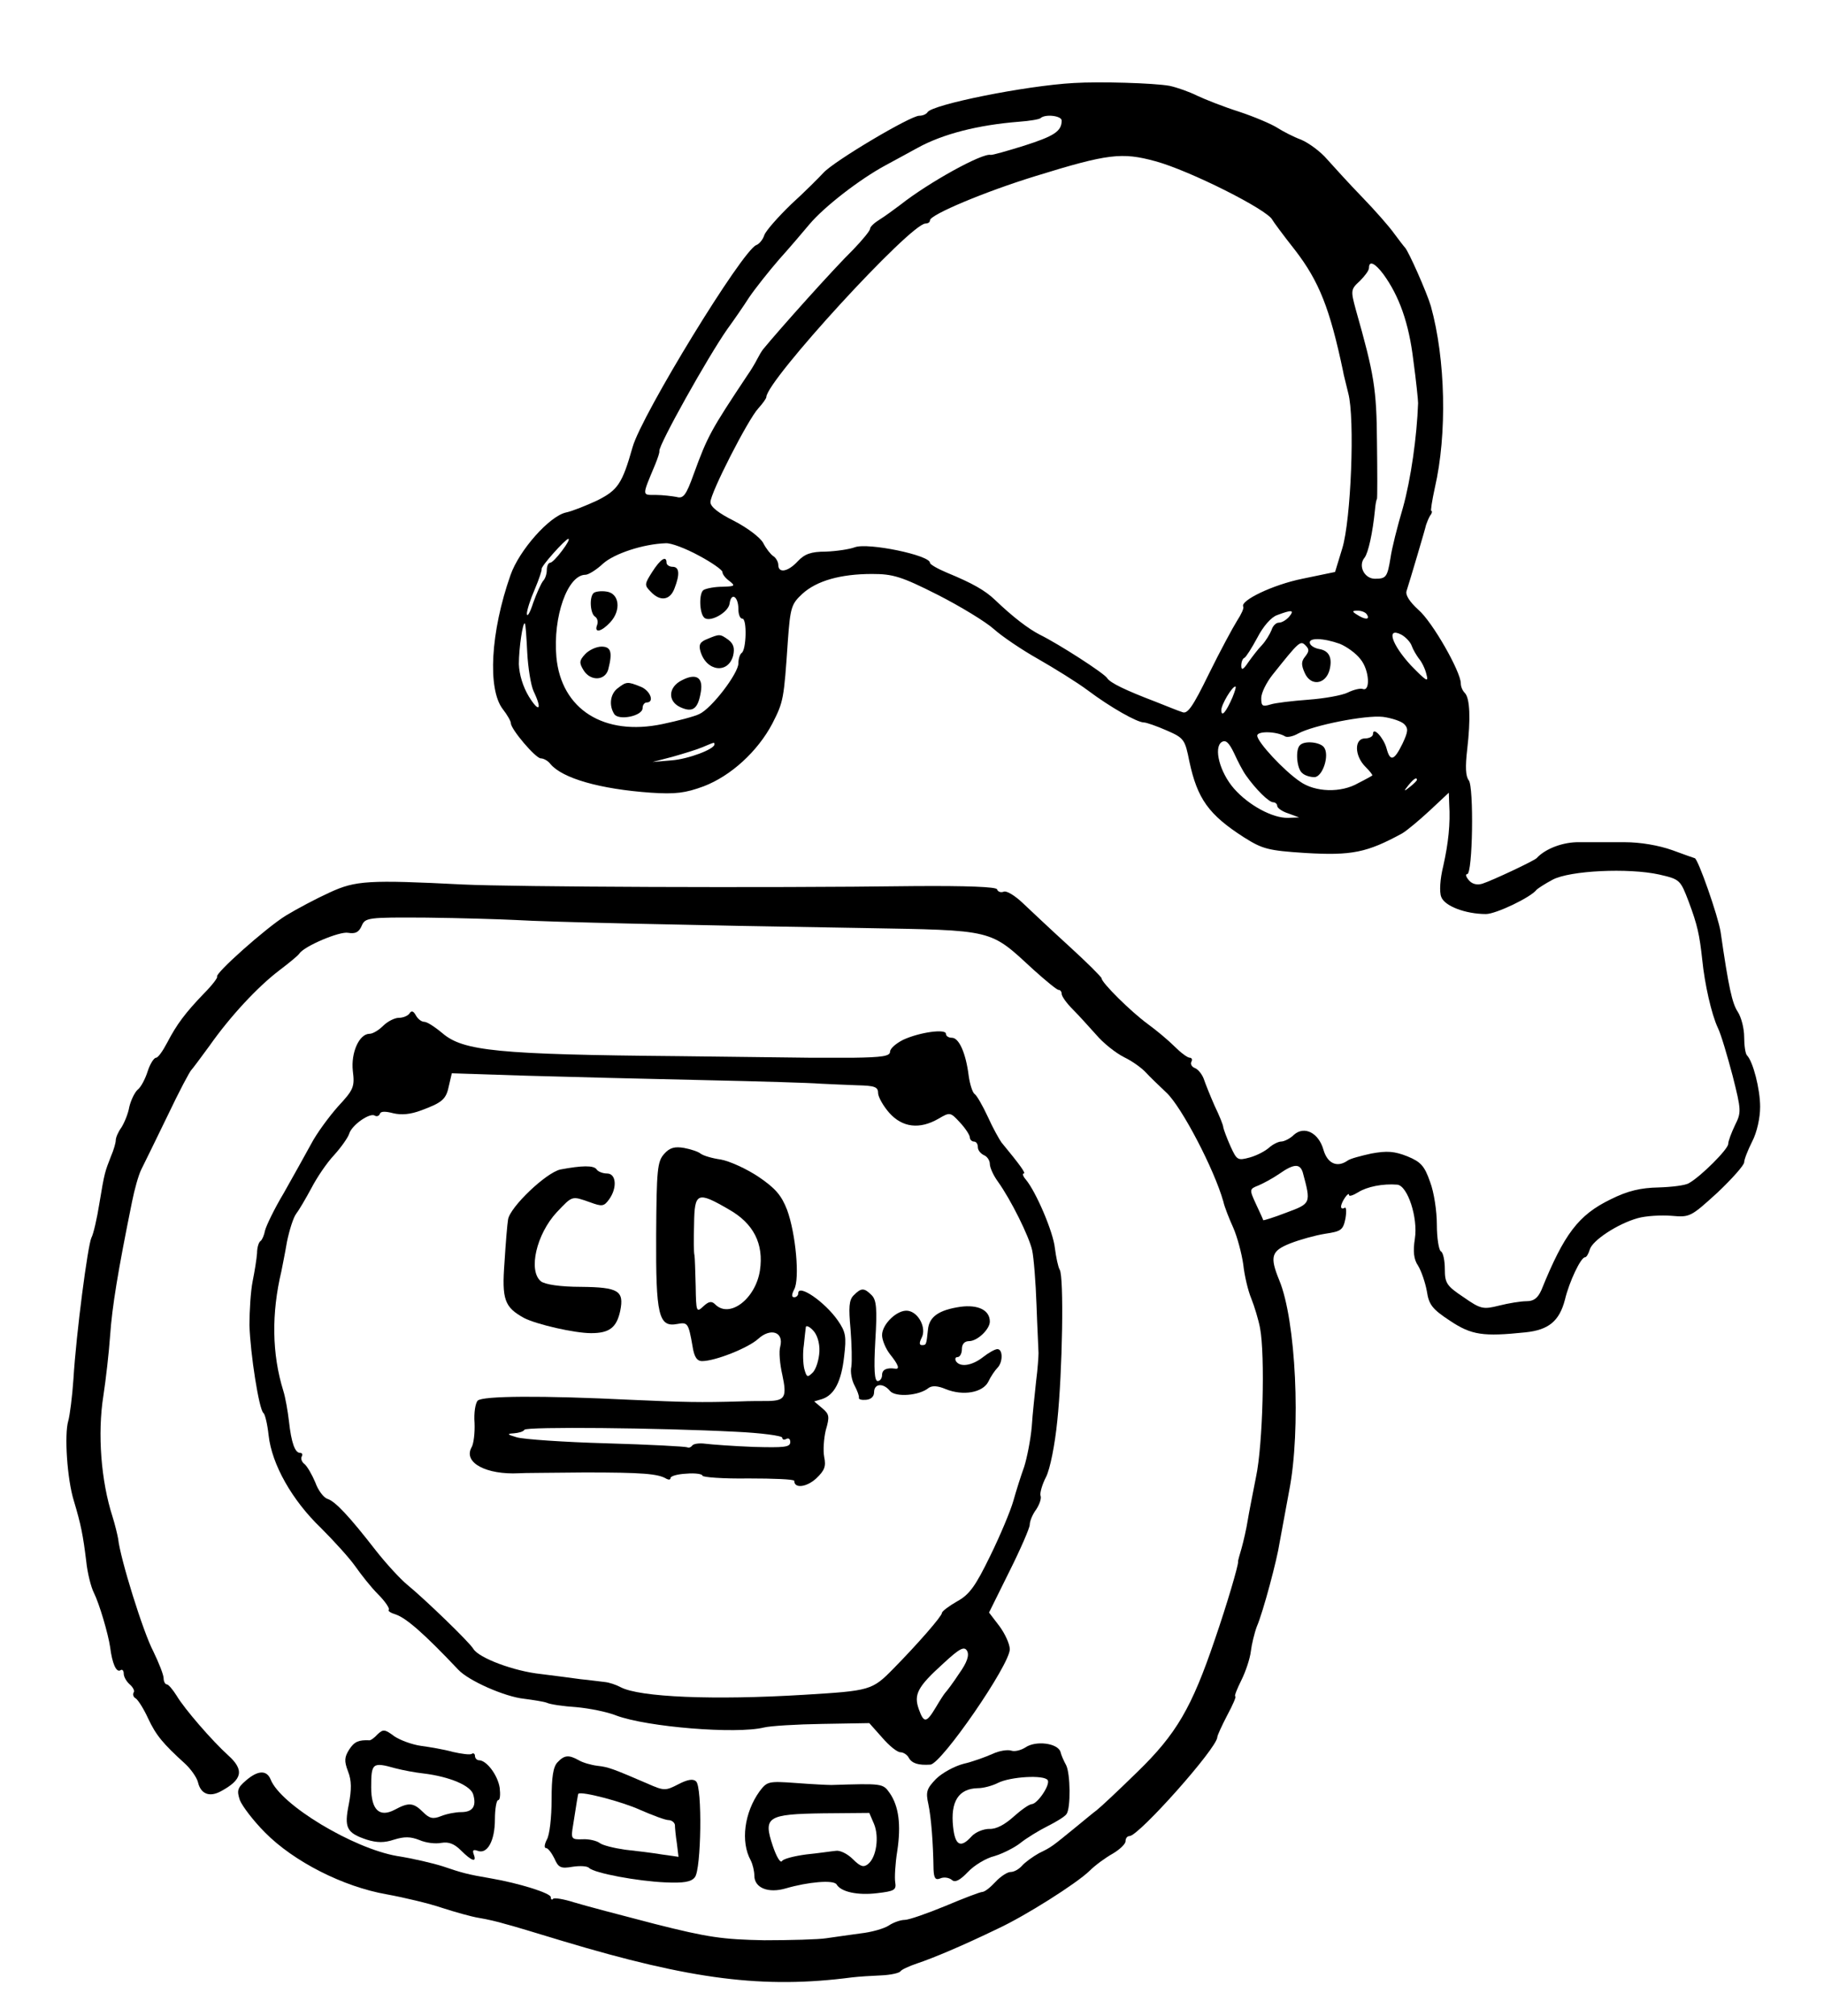 <?xml version="1.0" standalone="no"?>
<!DOCTYPE svg PUBLIC "-//W3C//DTD SVG 20010904//EN"
 "http://www.w3.org/TR/2001/REC-SVG-20010904/DTD/svg10.dtd">
<svg version="1.0" xmlns="http://www.w3.org/2000/svg"
 width="457pt" height="505pt" viewBox="0 0 457 505"
 preserveAspectRatio="xMidYMid meet">
<g transform="translate(0,505) scale(0.1,-0.1)"
fill="#000000" stroke="none">
<path d="M2690 4842 c-123 -7 -354 -54 -366 -73 -3 -5 -12 -9 -21 -9 -22 0
-214 -114 -240 -143 -11 -12 -47 -48 -81 -79 -33 -32 -63 -66 -67 -77 -3 -10
-12 -22 -20 -25 -35 -13 -287 -425 -310 -506 -26 -92 -37 -108 -89 -134 -28
-13 -63 -27 -78 -30 -41 -9 -117 -94 -139 -157 -50 -142 -58 -286 -19 -336 11
-14 20 -30 20 -35 0 -15 62 -88 75 -88 7 0 18 -6 24 -14 30 -36 124 -63 252
-72 61 -4 86 -1 132 16 68 26 135 87 172 157 28 55 29 60 39 208 6 83 9 92 36
117 36 33 96 50 175 50 52 0 73 -6 164 -52 57 -29 121 -68 141 -86 20 -18 70
-52 111 -75 40 -23 97 -58 125 -79 56 -42 123 -80 140 -80 6 0 32 -9 57 -20
44 -19 46 -23 57 -78 20 -93 48 -133 137 -190 46 -29 60 -33 153 -39 117 -7
155 1 243 49 12 7 43 33 70 58 l47 44 1 -29 c3 -49 -2 -97 -15 -155 -8 -32
-10 -65 -5 -77 8 -23 61 -43 112 -43 25 0 113 42 127 61 3 3 21 15 40 25 43
23 190 30 267 13 52 -12 53 -13 74 -68 22 -59 27 -82 34 -146 6 -60 23 -136
39 -170 8 -16 24 -71 37 -120 22 -87 22 -92 6 -124 -9 -19 -17 -40 -17 -47 0
-13 -68 -81 -98 -98 -9 -6 -44 -10 -77 -11 -44 -1 -76 -8 -120 -30 -80 -39
-116 -86 -173 -227 -9 -20 -19 -28 -37 -28 -15 0 -45 -5 -69 -11 -40 -10 -46
-9 -89 21 -42 28 -47 35 -47 70 0 21 -4 42 -10 45 -5 3 -10 33 -10 67 0 33 -7
81 -17 107 -14 40 -23 50 -57 64 -33 13 -51 14 -90 7 -27 -6 -54 -13 -60 -18
-26 -18 -50 -7 -60 27 -12 43 -48 61 -74 38 -10 -10 -25 -17 -32 -17 -7 0 -21
-7 -30 -15 -10 -9 -31 -20 -49 -25 -30 -8 -32 -7 -48 28 -9 20 -17 42 -18 47
0 6 -10 30 -22 55 -11 25 -23 55 -27 67 -4 11 -14 24 -22 27 -8 3 -12 10 -9
16 3 5 1 10 -4 10 -6 0 -23 13 -38 28 -16 16 -46 41 -68 57 -41 30 -115 103
-115 114 0 3 -37 40 -82 81 -45 41 -97 90 -116 108 -19 18 -40 31 -47 28 -8
-3 -15 0 -17 6 -2 6 -74 9 -208 8 -379 -5 -1004 -2 -1130 4 -237 12 -269 10
-334 -20 -33 -15 -82 -41 -110 -58 -50 -31 -179 -146 -172 -153 2 -2 -12 -21
-33 -42 -47 -49 -68 -77 -92 -123 -11 -21 -23 -38 -28 -38 -5 0 -15 -15 -21
-34 -6 -19 -17 -40 -25 -46 -7 -6 -17 -26 -21 -43 -3 -18 -13 -41 -20 -52 -8
-11 -14 -25 -14 -32 0 -6 -5 -24 -12 -40 -15 -39 -16 -39 -29 -118 -6 -38 -15
-77 -20 -86 -9 -19 -38 -238 -45 -354 -3 -44 -9 -91 -13 -105 -10 -34 -3 -145
14 -200 18 -60 23 -86 31 -151 3 -30 12 -65 19 -79 14 -28 36 -103 41 -137 5
-40 15 -63 25 -58 5 4 9 0 9 -8 0 -8 7 -20 15 -27 8 -7 13 -16 10 -20 -3 -5
-1 -12 5 -15 6 -4 20 -26 31 -50 20 -43 38 -64 93 -114 14 -13 29 -34 32 -46
7 -30 29 -38 57 -23 54 29 60 53 19 90 -41 37 -110 117 -129 149 -10 16 -21
29 -25 29 -4 0 -8 7 -8 15 0 9 -12 39 -26 68 -25 47 -83 233 -88 282 -2 11 -8
36 -14 55 -29 90 -38 208 -23 303 6 39 14 108 17 152 5 71 19 158 55 335 6 30
16 66 23 80 7 14 37 75 66 135 29 61 56 112 60 115 3 3 23 30 45 60 52 74 121
148 175 189 25 19 47 37 50 42 13 19 101 56 122 52 18 -3 27 1 34 17 9 21 14
22 163 21 84 -1 185 -4 224 -6 81 -5 429 -13 866 -20 336 -6 319 -2 431 -105
30 -27 58 -50 62 -50 5 0 8 -5 8 -10 0 -6 12 -23 28 -39 15 -15 41 -44 59 -64
17 -20 48 -45 70 -56 21 -10 45 -28 54 -38 9 -10 33 -33 52 -51 38 -36 119
-191 142 -272 3 -14 15 -44 25 -66 10 -23 21 -64 25 -92 3 -28 12 -66 20 -85
8 -20 18 -53 22 -74 13 -68 7 -294 -10 -373 -8 -41 -18 -91 -21 -110 -3 -19
-10 -50 -15 -68 -5 -18 -10 -33 -9 -35 1 -8 -28 -107 -58 -194 -58 -171 -96
-237 -195 -333 -48 -47 -93 -89 -101 -95 -7 -5 -31 -25 -53 -43 -59 -48 -59
-49 -92 -65 -16 -9 -35 -23 -42 -31 -8 -9 -20 -16 -29 -16 -8 0 -25 -11 -38
-25 -13 -14 -27 -25 -33 -25 -5 0 -47 -16 -92 -35 -46 -19 -92 -35 -102 -35
-10 0 -28 -6 -40 -14 -12 -8 -44 -17 -72 -20 -27 -4 -66 -9 -85 -12 -19 -3
-89 -5 -155 -5 -104 2 -141 7 -275 41 -85 22 -176 46 -202 54 -25 8 -49 12
-52 9 -3 -4 -6 -2 -6 4 0 10 -80 35 -150 47 -59 10 -73 14 -120 30 -25 8 -76
20 -115 26 -110 19 -292 128 -317 192 -10 24 -32 23 -62 -3 -21 -18 -23 -25
-15 -49 6 -15 34 -52 63 -81 72 -73 196 -136 305 -155 44 -8 107 -23 139 -34
31 -10 73 -22 92 -25 19 -3 49 -10 65 -15 17 -4 82 -24 145 -43 323 -97 503
-120 725 -91 17 2 49 4 73 5 24 1 45 6 48 10 2 4 21 13 42 20 39 13 111 43
202 87 69 32 197 113 230 145 14 14 40 33 58 43 17 10 32 24 32 31 0 7 4 13
10 13 23 0 220 221 220 248 0 4 11 28 25 55 14 26 23 47 20 47 -3 0 4 18 15
40 11 22 22 55 24 73 2 17 9 46 15 62 16 37 51 169 57 210 3 17 14 75 24 130
30 153 17 428 -25 528 -24 59 -20 73 28 92 23 9 62 20 87 24 40 6 45 9 51 38
3 18 2 30 -2 27 -5 -3 -9 -2 -9 3 0 11 20 40 20 29 0 -4 10 -1 23 7 22 14 62
22 98 19 26 -3 52 -83 44 -135 -5 -32 -3 -52 8 -68 8 -13 18 -42 22 -64 5 -34
14 -45 58 -74 54 -36 83 -40 189 -29 58 6 85 28 99 82 11 46 40 106 50 106 4
0 9 9 12 19 6 23 70 65 120 79 21 6 59 8 85 6 46 -4 48 -3 115 58 37 35 67 69
67 76 0 7 9 30 20 52 12 23 20 59 20 87 0 45 -18 114 -33 129 -4 4 -7 25 -7
46 0 21 -7 49 -16 63 -14 21 -23 61 -43 200 -6 39 -57 185 -65 185 -1 0 -26 9
-56 20 -34 12 -79 20 -120 20 -36 0 -86 0 -112 0 -41 1 -86 -16 -108 -40 -7
-7 -111 -56 -136 -64 -13 -4 -26 -1 -34 9 -7 8 -9 15 -4 15 14 0 17 219 4 235
-8 10 -9 34 -4 77 9 77 7 129 -6 142 -6 6 -10 16 -10 24 0 29 -71 154 -106
184 -22 20 -33 37 -30 47 9 28 47 156 49 166 2 6 6 16 10 23 5 6 6 12 3 12 -2
0 2 26 9 58 31 134 27 322 -10 455 -10 34 -56 138 -65 147 -3 3 -15 19 -27 35
-12 17 -48 58 -80 91 -32 33 -71 76 -88 95 -16 19 -46 41 -65 49 -19 7 -46 21
-60 30 -14 9 -56 27 -95 40 -38 12 -86 31 -105 40 -20 10 -51 21 -70 25 -40 7
-174 11 -240 7z m-30 -94 c0 -27 -19 -39 -94 -63 -42 -13 -80 -24 -84 -23 -21
5 -155 -69 -226 -125 -16 -12 -39 -29 -52 -37 -13 -8 -24 -18 -24 -23 0 -5
-19 -28 -42 -52 -50 -49 -185 -200 -226 -250 -4 -5 -11 -17 -15 -25 -4 -8 -15
-27 -25 -41 -91 -137 -99 -151 -134 -247 -19 -53 -26 -62 -43 -57 -11 2 -35 5
-52 5 -35 0 -35 -4 -2 75 7 17 12 32 11 35 -2 15 121 235 170 305 16 22 41 58
55 80 15 22 49 65 75 95 27 30 61 70 76 88 37 44 126 113 191 148 29 16 65 35
79 43 65 36 154 58 255 66 27 2 51 6 54 9 12 11 53 6 53 -6z m235 -102 c85
-23 282 -122 293 -147 2 -4 27 -38 57 -76 60 -78 87 -146 120 -303 1 -8 8 -33
13 -55 17 -63 7 -318 -15 -389 l-18 -59 -82 -17 c-74 -15 -157 -55 -148 -70 2
-4 -5 -19 -16 -36 -10 -16 -42 -75 -70 -132 -41 -84 -54 -102 -67 -96 -10 3
-39 15 -67 26 -76 29 -113 47 -121 59 -7 12 -122 86 -169 109 -29 15 -67 44
-112 87 -25 24 -57 42 -120 68 -24 10 -43 21 -43 25 0 19 -155 51 -188 39 -13
-5 -46 -10 -73 -11 -37 0 -53 -6 -70 -24 -25 -27 -49 -31 -49 -9 0 7 -6 18
-13 22 -6 4 -18 19 -25 33 -8 14 -40 38 -73 55 -38 19 -59 35 -59 47 0 23 94
207 120 235 11 12 20 25 20 28 0 41 361 435 399 435 6 0 11 3 11 8 0 14 138
72 265 111 181 56 216 60 300 37z m571 -283 c40 -55 64 -123 75 -215 7 -51 12
-100 12 -108 -3 -84 -18 -190 -38 -262 -14 -47 -28 -103 -31 -125 -8 -49 -11
-53 -39 -53 -27 0 -43 33 -26 53 9 12 20 60 26 120 1 12 3 24 5 27 1 3 1 67 0
142 -1 134 -7 170 -53 332 -13 48 -13 51 10 72 12 12 23 26 23 33 0 19 15 12
36 -16z m-2058 -693 c-12 -16 -25 -30 -30 -30 -4 0 -8 -8 -8 -18 0 -10 -4 -22
-9 -27 -5 -6 -16 -30 -25 -55 -8 -25 -15 -37 -16 -28 0 9 9 37 20 62 11 26 18
48 17 50 -3 6 60 76 67 76 4 0 -3 -13 -16 -30z m343 -12 c32 -17 59 -36 59
-41 0 -6 8 -16 18 -23 15 -12 13 -13 -18 -14 -19 0 -40 -4 -47 -8 -12 -7 -11
-57 1 -69 13 -14 61 12 64 35 4 29 22 18 22 -14 0 -13 4 -24 10 -24 12 0 10
-79 -2 -86 -4 -3 -8 -14 -8 -26 0 -25 -67 -113 -98 -127 -12 -6 -54 -17 -92
-25 -147 -31 -254 37 -266 168 -9 101 28 206 73 206 7 0 27 12 44 28 28 25
100 49 157 51 13 1 50 -13 83 -31z m1479 -153 c-7 -8 -18 -15 -26 -15 -7 0
-15 -8 -18 -18 -4 -10 -14 -27 -24 -38 -10 -10 -25 -30 -35 -44 -12 -18 -17
-20 -17 -8 0 9 3 18 8 20 4 2 18 24 32 50 15 29 35 52 50 57 37 14 44 13 30
-4z m195 5 c8 -13 -5 -13 -25 0 -13 8 -13 10 2 10 9 0 20 -4 23 -10z m-2104
-95 c2 -38 9 -82 16 -97 22 -46 14 -55 -12 -13 -15 25 -24 55 -25 81 0 41 10
107 15 102 2 -2 4 -34 6 -73z m2216 17 c3 -9 12 -24 18 -32 7 -8 16 -26 19
-40 6 -21 -1 -16 -39 23 -48 52 -63 97 -24 77 11 -6 23 -19 26 -28z m-180 5
c17 -7 41 -24 52 -39 22 -27 25 -82 5 -74 -6 2 -23 -2 -37 -9 -14 -7 -58 -15
-99 -18 -40 -3 -83 -8 -95 -12 -20 -6 -23 -4 -23 16 0 13 13 39 28 58 67 84
70 87 83 74 10 -10 9 -15 -1 -28 -10 -12 -10 -21 -1 -41 15 -34 52 -29 62 7 8
31 -1 49 -26 53 -11 2 -21 8 -23 14 -5 15 33 14 75 -1z m-269 -134 c-16 -37
-28 -51 -28 -32 0 14 27 59 35 59 3 0 -1 -12 -7 -27z m430 -67 c11 -11 10 -19
-4 -49 -21 -43 -31 -46 -40 -12 -7 26 -34 56 -34 36 0 -6 -9 -11 -20 -11 -27
0 -27 -43 1 -71 11 -11 19 -21 17 -22 -1 -1 -17 -10 -35 -19 -43 -25 -108 -23
-146 4 -40 27 -107 99 -107 115 0 12 49 11 70 -2 5 -3 20 0 32 7 38 21 170 47
213 42 22 -3 46 -11 53 -18z m-396 -129 c24 -34 57 -67 68 -67 5 0 10 -4 10
-9 0 -5 12 -14 28 -19 l27 -10 -28 -1 c-38 -1 -98 31 -135 73 -36 41 -52 103
-31 117 10 6 18 -1 31 -28 9 -20 22 -45 30 -56z m-1332 78 c0 -12 -66 -37
-108 -40 l-47 -4 50 13 c28 8 61 18 75 24 31 13 30 13 30 7z m1760 -89 c0 -2
-8 -10 -17 -17 -16 -13 -17 -12 -4 4 13 16 21 21 21 13z m-286 -983 c21 -78
21 -78 -41 -101 -31 -12 -57 -20 -58 -19 0 1 -8 19 -18 40 -17 37 -17 38 6 47
12 5 36 18 52 29 37 26 52 26 59 4z"/>
<path d="M1634 3617 c-19 -30 -20 -33 -4 -49 24 -26 49 -22 60 8 14 36 12 54
-5 54 -8 0 -15 5 -15 10 0 19 -15 10 -36 -23z"/>
<path d="M1487 3564 c-11 -11 -8 -52 4 -59 6 -4 8 -13 5 -21 -8 -21 11 -17 33
7 28 30 23 73 -10 77 -13 2 -28 0 -32 -4z"/>
<path d="M1772 3449 c-18 -7 -22 -14 -17 -31 15 -51 70 -57 82 -10 4 18 1 29
-12 39 -21 15 -22 15 -53 2z"/>
<path d="M1466 3411 c-15 -16 -15 -22 -4 -40 17 -28 54 -27 62 2 11 43 7 57
-17 57 -13 0 -32 -9 -41 -19z"/>
<path d="M1709 3346 c-35 -17 -37 -53 -4 -68 31 -14 44 -4 51 39 6 36 -12 47
-47 29z"/>
<path d="M1548 3326 c-19 -14 -23 -43 -9 -65 11 -17 71 -5 71 15 0 8 5 14 10
14 21 0 9 31 -16 40 -32 13 -35 12 -56 -4z"/>
<path d="M3257 3183 c-12 -11 -8 -60 6 -70 6 -6 20 -10 30 -10 21 0 39 56 24
75 -10 13 -49 17 -60 5z"/>
<path d="M1026 2511 c-4 -6 -16 -11 -27 -11 -10 0 -28 -9 -39 -20 -11 -11 -26
-20 -34 -20 -26 0 -47 -47 -42 -93 5 -40 2 -47 -37 -89 -23 -26 -54 -68 -68
-95 -14 -26 -45 -81 -68 -122 -24 -40 -44 -82 -47 -94 -2 -11 -7 -23 -11 -26
-5 -3 -9 -17 -9 -31 -1 -14 -6 -45 -11 -70 -5 -25 -8 -74 -8 -110 2 -71 24
-212 35 -220 4 -3 10 -28 13 -56 8 -73 59 -163 131 -232 33 -33 72 -76 86 -96
14 -20 39 -52 57 -70 18 -18 30 -36 27 -39 -3 -3 5 -8 18 -12 26 -9 71 -48
156 -138 26 -28 117 -68 165 -73 23 -3 49 -7 57 -10 8 -4 42 -9 74 -11 33 -3
78 -12 100 -21 78 -29 301 -47 370 -30 16 4 82 8 146 9 l118 2 32 -36 c18 -21
38 -37 46 -37 7 0 17 -6 21 -14 8 -14 24 -19 54 -17 28 2 199 250 199 289 0
13 -12 39 -26 58 l-26 34 51 103 c28 56 51 109 51 117 0 9 7 26 16 38 8 12 14
28 11 35 -2 6 4 28 14 47 10 20 22 80 28 140 13 123 17 363 6 379 -4 7 -9 31
-12 54 -4 40 -47 141 -73 172 -7 8 -9 15 -5 15 6 0 -9 21 -56 78 -5 7 -21 35
-34 64 -13 28 -28 54 -33 57 -5 3 -12 24 -15 46 -7 56 -24 95 -42 95 -8 0 -15
4 -15 10 0 13 -66 4 -107 -15 -18 -9 -33 -22 -33 -30 0 -11 -20 -14 -92 -15
-51 0 -100 0 -108 0 -8 0 -157 2 -330 4 -454 4 -539 13 -591 57 -19 16 -39 29
-46 29 -7 0 -16 7 -21 16 -6 11 -11 13 -16 5z m734 -167 c140 -3 273 -7 295
-9 22 -1 64 -3 93 -4 43 -1 52 -4 52 -19 0 -10 13 -33 28 -50 33 -37 76 -42
123 -15 29 17 30 17 54 -9 14 -15 25 -32 25 -38 0 -5 5 -10 10 -10 6 0 10 -6
10 -14 0 -8 7 -16 15 -20 8 -3 15 -13 15 -22 0 -9 9 -29 20 -44 33 -46 78
-137 86 -172 4 -18 9 -80 11 -138 2 -58 5 -112 5 -120 0 -8 -2 -40 -6 -70 -3
-30 -9 -82 -11 -115 -3 -33 -12 -78 -19 -100 -8 -22 -20 -60 -27 -85 -7 -25
-33 -87 -58 -138 -37 -76 -52 -97 -83 -114 -21 -12 -38 -25 -38 -29 0 -8 -60
-77 -122 -140 -53 -54 -58 -55 -223 -65 -228 -14 -413 -6 -460 19 -11 6 -29
12 -40 13 -11 1 -38 5 -60 7 -22 3 -67 9 -100 13 -67 7 -155 40 -169 63 -10
17 -122 125 -166 161 -17 14 -52 52 -78 85 -66 85 -102 124 -122 130 -9 3 -23
21 -30 41 -8 19 -20 40 -27 46 -7 5 -10 14 -7 19 3 5 1 9 -4 9 -13 0 -22 25
-28 79 -3 26 -9 60 -14 76 -29 93 -30 195 -5 300 2 11 9 44 14 74 6 29 16 61
23 70 7 9 24 38 38 64 14 27 39 64 57 83 18 20 35 44 38 54 7 22 52 53 64 45
5 -3 11 -1 13 5 2 6 14 6 33 1 21 -5 43 -3 70 7 54 20 63 28 70 63 l7 30 186
-6 c103 -3 302 -8 442 -11z m643 -1487 c-15 -23 -31 -44 -34 -47 -3 -3 -14
-20 -24 -37 -24 -40 -30 -41 -43 -5 -13 37 -3 56 61 114 42 39 53 44 60 32 6
-11 0 -29 -20 -57z"/>
<path d="M1664 2159 c-17 -19 -19 -39 -20 -203 -1 -201 6 -232 53 -223 26 5
28 2 38 -55 4 -27 11 -38 24 -38 33 0 116 33 141 56 31 28 64 17 55 -19 -4
-13 -1 -45 5 -71 12 -56 7 -65 -35 -66 -17 0 -48 0 -70 -1 -101 -3 -139 -2
-274 4 -223 11 -372 10 -384 -2 -6 -6 -10 -31 -8 -56 1 -24 -2 -53 -8 -62 -20
-38 38 -68 119 -64 8 1 83 1 165 2 144 0 184 -3 205 -16 6 -3 10 -2 10 2 0 5
18 10 40 11 22 2 40 -1 40 -5 0 -4 52 -8 115 -7 63 0 115 -2 115 -6 0 -20 31
-16 55 6 21 20 25 30 20 54 -3 16 -1 46 4 67 10 34 9 40 -9 55 l-20 17 20 6
c30 10 48 43 55 107 6 50 4 61 -16 90 -33 47 -99 92 -99 68 0 -6 -5 -10 -10
-10 -7 0 -7 6 0 20 14 26 4 139 -18 199 -14 36 -29 54 -72 83 -30 20 -72 39
-94 43 -22 3 -45 10 -51 15 -6 5 -25 11 -41 14 -23 4 -36 1 -50 -15z m162
-139 c62 -35 88 -86 78 -153 -11 -71 -76 -121 -112 -85 -9 9 -16 8 -30 -5 -17
-16 -18 -14 -19 51 -1 37 -2 72 -3 77 -2 6 -2 40 -1 78 1 80 8 83 87 37z m227
-356 c-1 -20 -8 -43 -16 -52 -14 -14 -16 -13 -22 9 -3 13 -4 40 -1 59 2 19 4
39 5 45 0 5 9 2 18 -8 10 -10 17 -31 16 -53z m-210 -201 c64 -3 117 -10 117
-15 0 -5 5 -6 10 -3 6 3 10 0 10 -8 0 -13 -16 -14 -92 -12 -51 2 -105 6 -121
8 -15 2 -30 0 -33 -5 -3 -4 -8 -6 -12 -4 -4 2 -95 7 -202 10 -107 3 -208 10
-225 15 -24 7 -26 9 -8 10 12 1 24 4 27 9 5 8 334 5 529 -5z"/>
<path d="M1404 2120 c-36 -8 -126 -94 -131 -125 -2 -11 -6 -59 -9 -108 -7 -93
0 -112 49 -139 31 -16 126 -38 168 -38 46 0 64 14 73 56 10 50 -4 59 -98 60
-53 0 -91 6 -101 14 -32 27 -11 118 40 173 40 42 37 41 83 25 30 -11 35 -11
48 7 21 29 18 65 -5 65 -11 0 -23 5 -26 10 -7 11 -38 10 -91 0z"/>
<path d="M2139 1805 c-12 -12 -13 -30 -8 -85 3 -39 4 -81 2 -94 -3 -13 1 -34
8 -47 7 -13 12 -27 11 -31 -1 -4 7 -6 18 -5 12 1 20 8 20 19 0 22 23 24 40 3
14 -16 73 -12 97 8 9 6 23 5 42 -3 44 -18 93 -9 107 18 6 13 17 29 23 35 14
14 14 47 0 47 -6 0 -22 -9 -36 -20 -28 -22 -58 -26 -68 -10 -3 6 -1 10 4 10 6
0 11 9 11 20 0 13 7 20 18 20 21 0 52 30 52 49 0 29 -30 43 -74 37 -54 -8 -78
-25 -81 -57 -4 -38 -4 -39 -15 -39 -7 0 -7 6 -1 18 13 24 -7 64 -34 68 -26 4
-65 -33 -65 -61 0 -12 9 -34 20 -48 21 -26 25 -38 13 -36 -21 3 -33 -2 -33
-16 0 -8 -5 -15 -11 -15 -8 0 -10 29 -6 100 5 81 3 103 -9 115 -19 19 -26 19
-45 0z"/>
<path d="M946 705 c-8 -9 -18 -16 -21 -15 -26 1 -37 -3 -50 -23 -12 -19 -13
-29 -3 -55 9 -23 9 -45 2 -82 -12 -59 -6 -72 45 -89 26 -8 44 -8 68 0 26 8 41
8 64 -1 16 -7 40 -10 55 -7 18 3 32 -2 49 -19 27 -27 40 -31 32 -10 -4 11 -1
13 10 9 24 -9 43 25 43 79 0 26 4 48 8 48 5 0 6 14 4 31 -5 32 -33 69 -52 69
-5 0 -10 5 -10 11 0 5 -4 8 -8 5 -4 -3 -26 0 -48 5 -21 6 -57 12 -79 15 -22 3
-52 14 -67 24 -24 18 -28 18 -42 5z m44 -85 c19 -5 51 -11 70 -13 67 -8 121
-31 126 -54 8 -29 -2 -43 -31 -43 -13 0 -35 -4 -50 -10 -20 -8 -29 -6 -45 10
-24 24 -36 25 -71 6 -38 -20 -59 -1 -59 56 0 61 3 64 60 48z"/>
<path d="M2569 672 c-11 -7 -27 -11 -35 -8 -9 3 -30 0 -47 -8 -18 -8 -51 -20
-73 -25 -23 -6 -54 -23 -69 -38 -23 -24 -26 -32 -19 -63 7 -33 12 -96 13 -164
1 -22 5 -27 17 -22 9 4 22 2 29 -4 8 -7 20 -1 40 20 16 17 46 35 67 40 20 6
50 21 65 33 15 12 46 31 68 42 22 11 43 24 47 30 11 14 10 102 -1 123 -5 9
-12 24 -14 33 -7 22 -62 29 -88 11z m56 -82 c7 -11 -25 -59 -40 -60 -6 0 -26
-14 -45 -31 -22 -20 -44 -32 -61 -31 -15 0 -35 -8 -45 -19 -27 -30 -41 -23
-46 24 -7 64 14 96 62 97 14 0 36 6 50 13 31 16 117 21 125 7z"/>
<path d="M1397 635 c-11 -11 -15 -37 -15 -94 0 -44 -5 -89 -12 -100 -6 -12 -7
-21 -2 -21 5 0 14 -12 21 -26 10 -23 16 -26 45 -21 19 3 38 2 42 -3 14 -13
121 -33 191 -36 46 -2 65 1 74 13 16 19 19 226 3 240 -7 7 -21 5 -44 -7 -33
-17 -36 -17 -79 2 -84 36 -96 41 -124 44 -16 2 -37 8 -47 14 -25 14 -36 13
-53 -5z m206 -119 c32 -14 64 -26 72 -26 8 0 15 -6 16 -12 0 -7 2 -28 5 -47
l4 -33 -42 6 c-24 4 -65 9 -93 12 -27 4 -56 11 -63 17 -7 5 -26 10 -42 9 -29
-1 -30 1 -24 36 7 45 12 77 13 78 8 7 110 -20 154 -40z"/>
<path d="M1903 562 c-38 -53 -48 -126 -22 -173 5 -10 9 -27 9 -38 0 -31 35
-45 79 -32 55 16 119 22 127 10 11 -19 53 -28 102 -22 43 5 48 8 45 27 -2 11
0 47 5 78 10 66 4 113 -19 146 -17 24 -18 24 -146 20 -10 0 -50 2 -89 5 -69 5
-72 4 -91 -21z m287 -82 c13 -32 6 -83 -15 -100 -11 -9 -19 -7 -38 12 -14 14
-33 23 -43 21 -11 -1 -44 -6 -74 -9 -30 -4 -58 -11 -61 -17 -4 -5 -14 12 -23
39 -24 72 -14 79 127 81 l115 1 12 -28z"/>
</g>
</svg>
